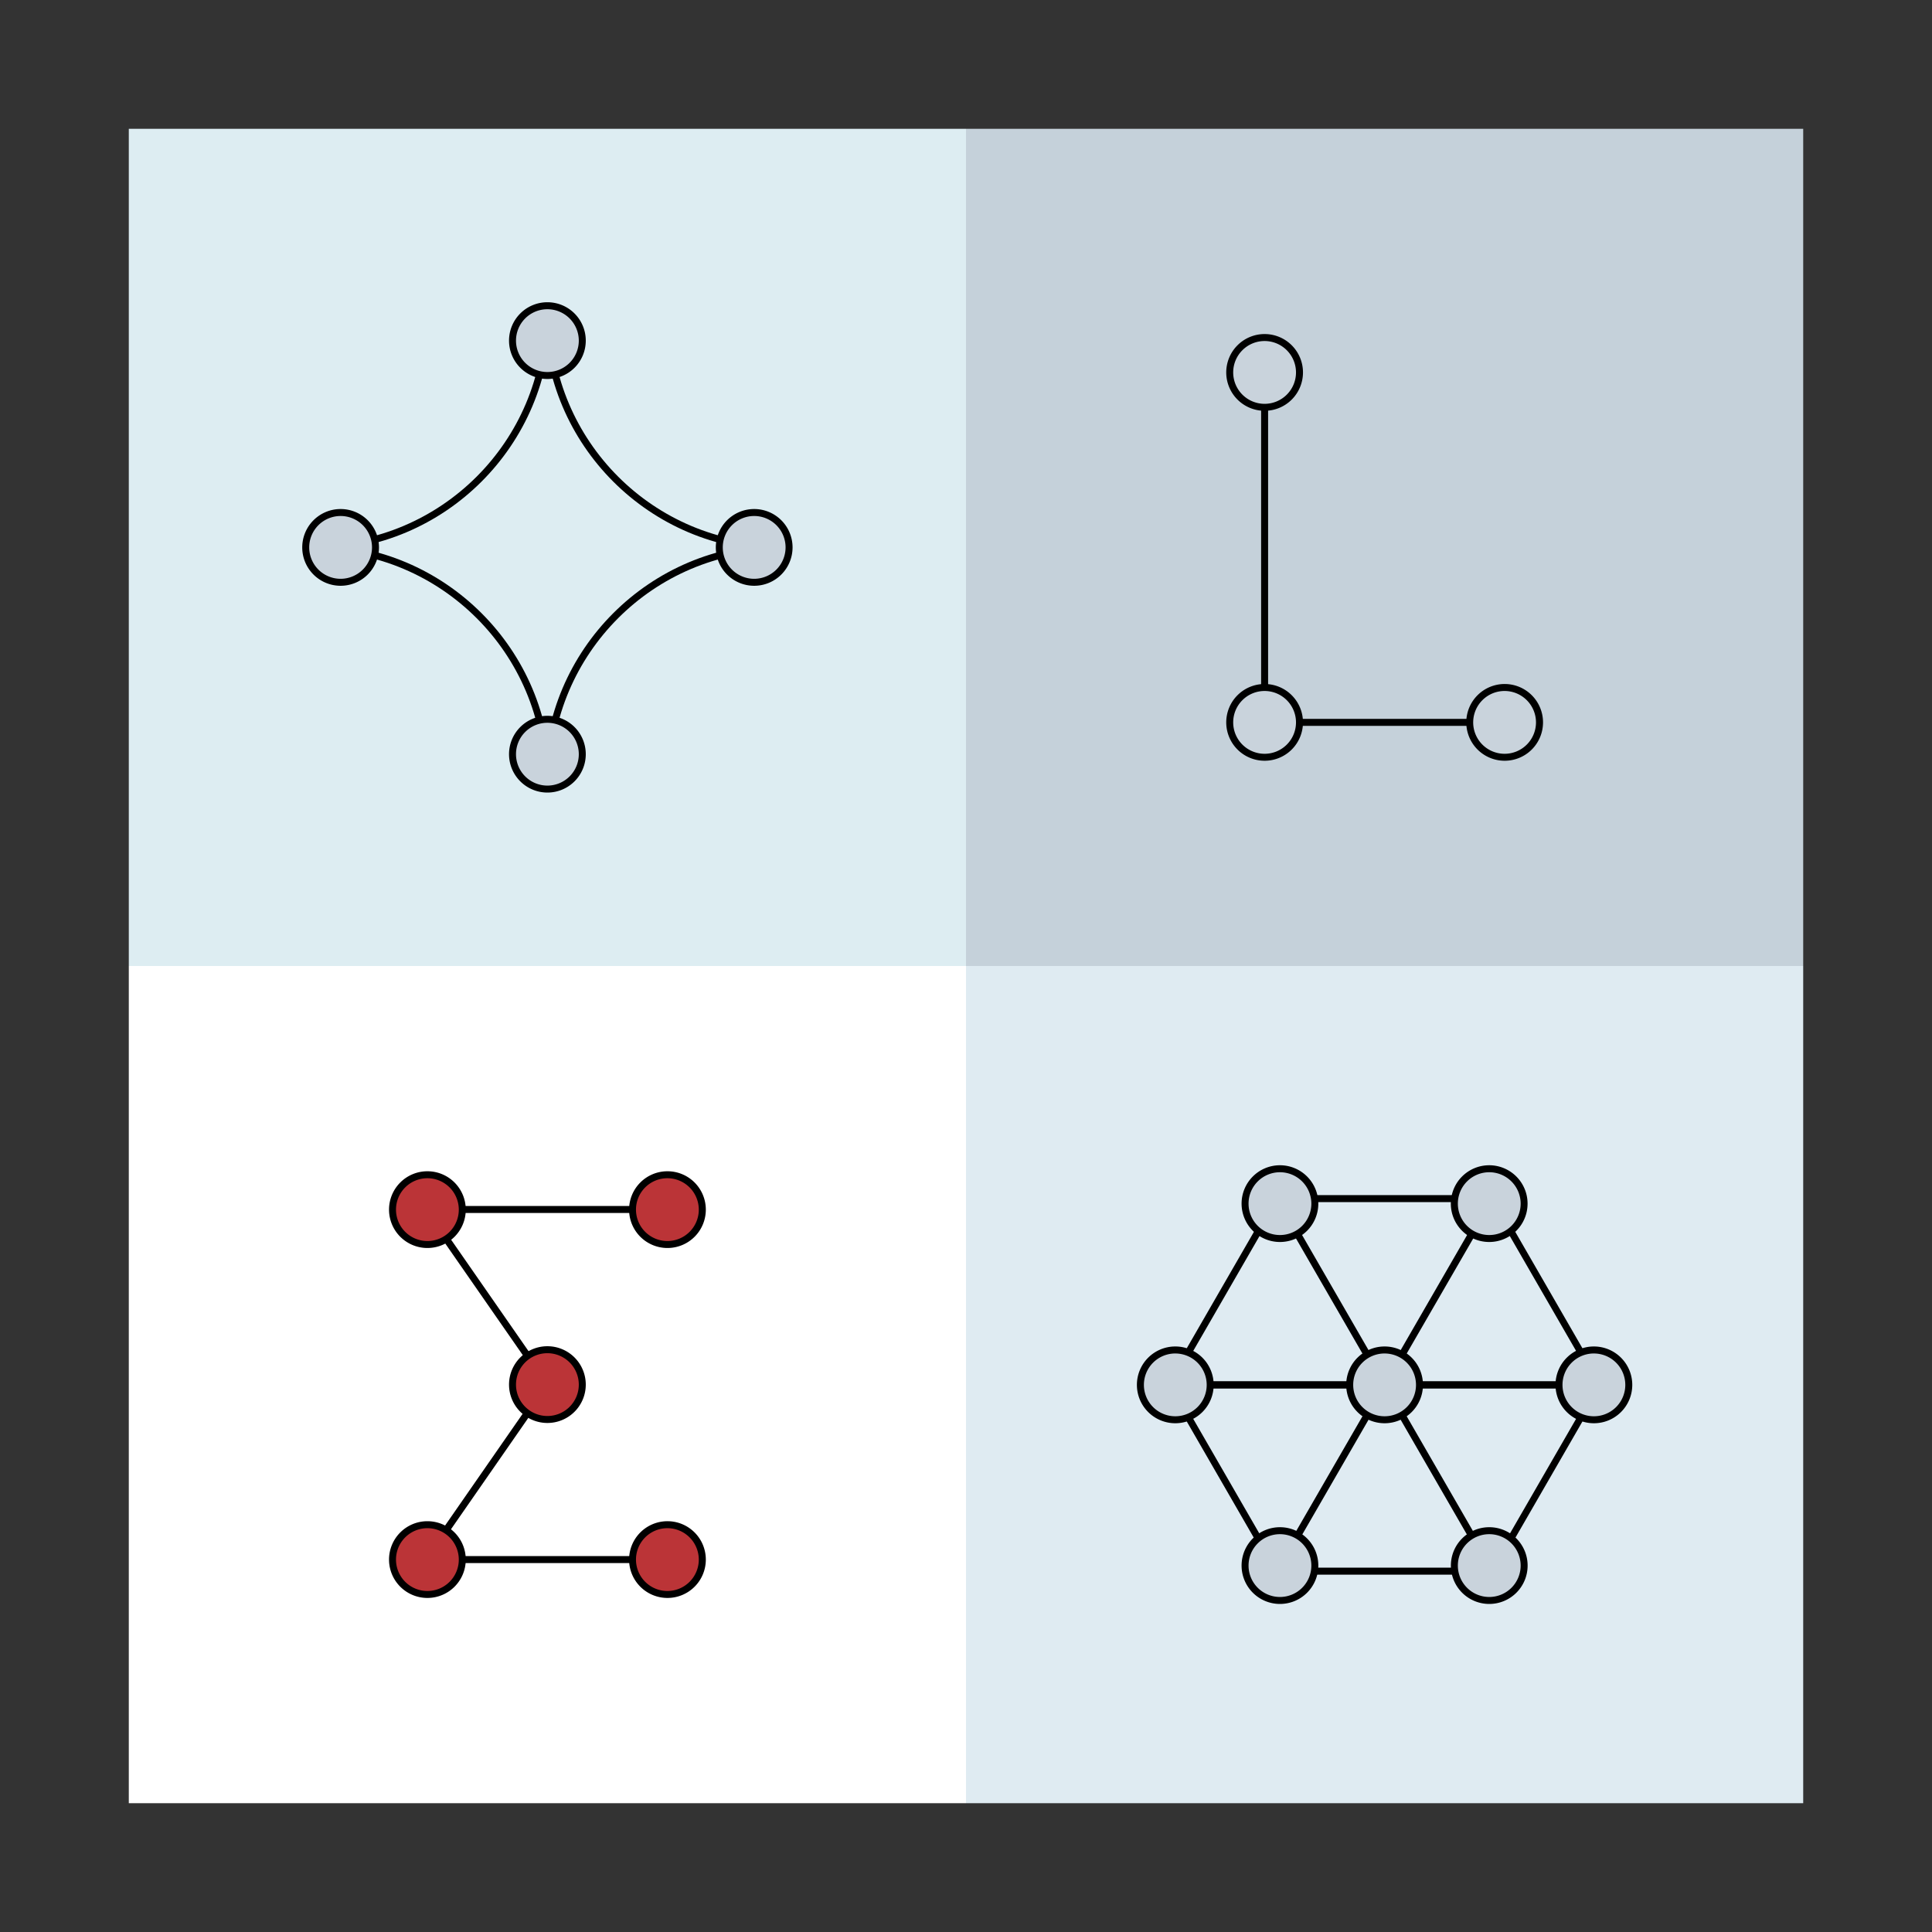 <svg id="Layer_1" data-name="Layer 1" xmlns="http://www.w3.org/2000/svg" viewBox="0 0 1500 1500"><rect x="0" y="0" width="1500" height="1500" fill="#333333" stroke="none"/><defs><style>.cls-1{fill:#dfebf2;}.cls-2{fill:#c9d3dc;}.cls-3{fill:#c5d1da;}.cls-4{fill:#ddedf2;}.cls-5{fill:#fff;}.cls-6{fill:#bb3437;}.cls-7{fill:none;}</style></defs><rect class="cls-1" x="750" y="750" width="650" height="650"/><path d="M1160,1222.55H990l-85-147.33,85-147.34H1160l85,147.34Zm-166.94-5.42H1157l81.9-141.91L1157,933.3H993.1l-81.9,141.92Z"/><rect x="912.5" y="1072.51" width="162.5" height="5.42"/><rect x="1031.66" y="923.63" width="5.42" height="162.5" transform="translate(-363.86 651.83) rotate(-30)"/><polygon points="1237.5 1077.92 1070.34 1077.92 1153.87 933.19 1158.63 935.9 1079.66 1072.51 1237.5 1072.51 1237.5 1077.92"/><rect x="912.5" y="1072.51" width="162.5" height="5.42"/><rect x="953.12" y="1142.93" width="162.5" height="5.42" transform="translate(-474.97 1468.59) rotate(-60)"/><rect x="1075" y="1072.51" width="162.5" height="5.42"/><rect x="1112.9" y="1064.35" width="5.42" height="162.5" transform="translate(-423.34 711.31) rotate(-30)"/><circle class="cls-2" cx="1075" cy="1075.22" r="27.08"/><path d="M1075,1105a29.8,29.8,0,1,1,29.79-29.79A29.77,29.77,0,0,1,1075,1105Zm0-54.17a24.38,24.38,0,1,0,24.38,24.38A24.41,24.41,0,0,0,1075,1050.84Z"/><circle class="cls-2" cx="1156.25" cy="934.49" r="27.08"/><path d="M1156.25,964.28A29.79,29.79,0,1,1,1186,934.49,29.77,29.77,0,0,1,1156.25,964.28Zm0-54.16a24.38,24.38,0,1,0,24.38,24.37A24.41,24.41,0,0,0,1156.25,910.12Z"/><circle class="cls-2" cx="993.75" cy="934.49" r="27.08"/><path d="M993.75,964.28a29.79,29.79,0,1,1,29.79-29.79A29.77,29.77,0,0,1,993.75,964.28Zm0-54.16a24.38,24.38,0,1,0,24.38,24.37A24.41,24.41,0,0,0,993.75,910.12Z"/><circle class="cls-2" cx="1156.25" cy="1215.51" r="27.08"/><path d="M1156.25,1245.3a29.79,29.79,0,1,1,29.79-29.79A29.77,29.77,0,0,1,1156.25,1245.3Zm0-54.17a24.38,24.38,0,1,0,24.38,24.38A24.41,24.41,0,0,0,1156.25,1191.13Z"/><circle class="cls-2" cx="993.75" cy="1215.51" r="27.08"/><path d="M993.75,1245.3a29.79,29.79,0,1,1,29.79-29.79A29.77,29.77,0,0,1,993.75,1245.3Zm0-54.17a24.38,24.38,0,1,0,24.38,24.38A24.41,24.41,0,0,0,993.75,1191.13Z"/><circle class="cls-2" cx="1237.5" cy="1075.22" r="27.08"/><path d="M1237.5,1105a29.8,29.8,0,1,1,29.79-29.79A29.77,29.77,0,0,1,1237.5,1105Zm0-54.17a24.38,24.38,0,1,0,24.38,24.38A24.41,24.41,0,0,0,1237.5,1050.84Z"/><circle class="cls-2" cx="912.5" cy="1075.22" r="27.08"/><path d="M912.5,1105a29.8,29.8,0,1,1,29.79-29.79A29.77,29.77,0,0,1,912.5,1105Zm0-54.17a24.38,24.38,0,1,0,24.38,24.38A24.41,24.41,0,0,0,912.5,1050.84Z"/><rect class="cls-3" x="750" y="100" width="650" height="650"/><rect class="cls-4" x="100" y="100" width="650" height="650"/><rect class="cls-5" x="100" y="750" width="650" height="650"/><circle class="cls-6" cx="518.17" cy="939.15" r="27.08"/><path d="M518.17,968.94A29.79,29.79,0,1,1,548,939.15,29.77,29.77,0,0,1,518.17,968.94Zm0-54.17a24.38,24.38,0,1,0,24.37,24.38A24.42,24.42,0,0,0,518.17,914.77Z"/><circle class="cls-6" cx="331.83" cy="939.15" r="27.08"/><path d="M331.83,968.94a29.79,29.79,0,1,1,29.79-29.79A29.77,29.77,0,0,1,331.83,968.94Zm0-54.17a24.38,24.38,0,1,0,24.38,24.38A24.42,24.42,0,0,0,331.83,914.77Z"/><rect x="358.92" y="936.33" width="132.92" height="5.42"/><circle class="cls-6" cx="518.17" cy="1210.85" r="27.08"/><path d="M518.17,1240.64A29.79,29.79,0,1,1,548,1210.85,29.77,29.77,0,0,1,518.17,1240.64Zm0-54.16a24.38,24.38,0,1,0,24.37,24.37A24.41,24.41,0,0,0,518.17,1186.48Z"/><circle class="cls-6" cx="331.83" cy="1210.85" r="27.08"/><path d="M331.83,1240.64a29.79,29.79,0,1,1,29.79-29.79A29.77,29.77,0,0,1,331.83,1240.64Zm0-54.16a24.38,24.38,0,1,0,24.38,24.37A24.41,24.41,0,0,0,331.83,1186.48Z"/><rect x="358.92" y="1208.14" width="132.92" height="5.42"/><circle class="cls-6" cx="425" cy="1075" r="27.08"/><path d="M425,1104.79A29.79,29.79,0,1,1,454.79,1075,29.77,29.77,0,0,1,425,1104.79Zm0-54.17A24.38,24.38,0,1,0,449.38,1075,24.42,24.42,0,0,0,425,1050.62Z"/><line class="cls-7" x1="346.46" y1="961.9" x2="409.51" y2="1052.79"/><rect x="375.27" y="952.03" width="5.42" height="110.61" transform="translate(-507.14 395.65) rotate(-34.79)"/><line class="cls-7" x1="409.51" y1="1097.1" x2="347.11" y2="1186.91"/><rect x="323.67" y="1139.29" width="109.31" height="5.42" transform="translate(-775.51 801.46) rotate(-55.23)"/><circle class="cls-2" cx="981.83" cy="289.15" r="27.08"/><path d="M981.83,318.94a29.79,29.79,0,1,1,29.8-29.79A29.77,29.77,0,0,1,981.83,318.94Zm0-54.17a24.38,24.38,0,1,0,24.38,24.38A24.42,24.42,0,0,0,981.83,264.77Z"/><circle class="cls-2" cx="1168.17" cy="560.85" r="27.08"/><path d="M1168.17,590.64A29.79,29.79,0,1,1,1198,560.85,29.77,29.77,0,0,1,1168.17,590.64Zm0-54.16a24.38,24.38,0,1,0,24.37,24.37A24.41,24.41,0,0,0,1168.17,536.48Z"/><circle class="cls-2" cx="981.83" cy="560.85" r="27.08"/><path d="M981.83,590.64a29.79,29.79,0,1,1,29.8-29.79A29.77,29.77,0,0,1,981.83,590.64Zm0-54.16a24.38,24.38,0,1,0,24.38,24.37A24.41,24.41,0,0,0,981.83,536.48Z"/><rect x="1008.92" y="558.14" width="132.93" height="5.42"/><rect x="979.13" y="316.23" width="5.42" height="217.64"/><path d="M605.82,427.71c-101.2,0-183.53-82.33-183.53-183.53h5.42c0,98.21,79.9,178.11,178.11,178.11Z"/><path d="M244.18,427.71v-5.42c98.21,0,178.11-79.9,178.11-178.11h5.42C427.71,345.38,345.38,427.71,244.18,427.71Z"/><path d="M427.71,605.82h-5.42c0-98.21-79.9-178.11-178.11-178.11v-5.42C345.38,422.29,427.71,504.62,427.71,605.82Z"/><path d="M427.71,605.82h-5.42c0-101.2,82.33-183.53,183.53-183.53v5.42C507.61,427.71,427.71,507.61,427.71,605.82Z"/><circle class="cls-2" cx="425" cy="264.45" r="27.08"/><path d="M425,294.24a29.79,29.79,0,1,1,29.79-29.79A29.77,29.77,0,0,1,425,294.24Zm0-54.16a24.38,24.38,0,1,0,24.38,24.37A24.42,24.42,0,0,0,425,240.08Z"/><circle class="cls-2" cx="425" cy="585.55" r="27.08"/><path d="M425,615.34a29.79,29.79,0,1,1,29.79-29.79A29.77,29.77,0,0,1,425,615.34Zm0-54.17a24.38,24.38,0,1,0,24.38,24.38A24.42,24.42,0,0,0,425,561.17Z"/><circle class="cls-2" cx="585.55" cy="425" r="27.08"/><path d="M555.76,425a29.79,29.79,0,1,1,29.79,29.79A29.77,29.77,0,0,1,555.76,425Zm54.16,0a24.38,24.38,0,1,0-24.37,24.38A24.42,24.42,0,0,0,609.92,425Z"/><circle class="cls-2" cx="264.45" cy="425" r="27.08"/><path d="M234.66,425a29.79,29.79,0,1,1,29.79,29.79A29.77,29.77,0,0,1,234.66,425Zm54.17,0a24.38,24.38,0,1,0-24.38,24.38A24.42,24.42,0,0,0,288.83,425Z"/></svg>